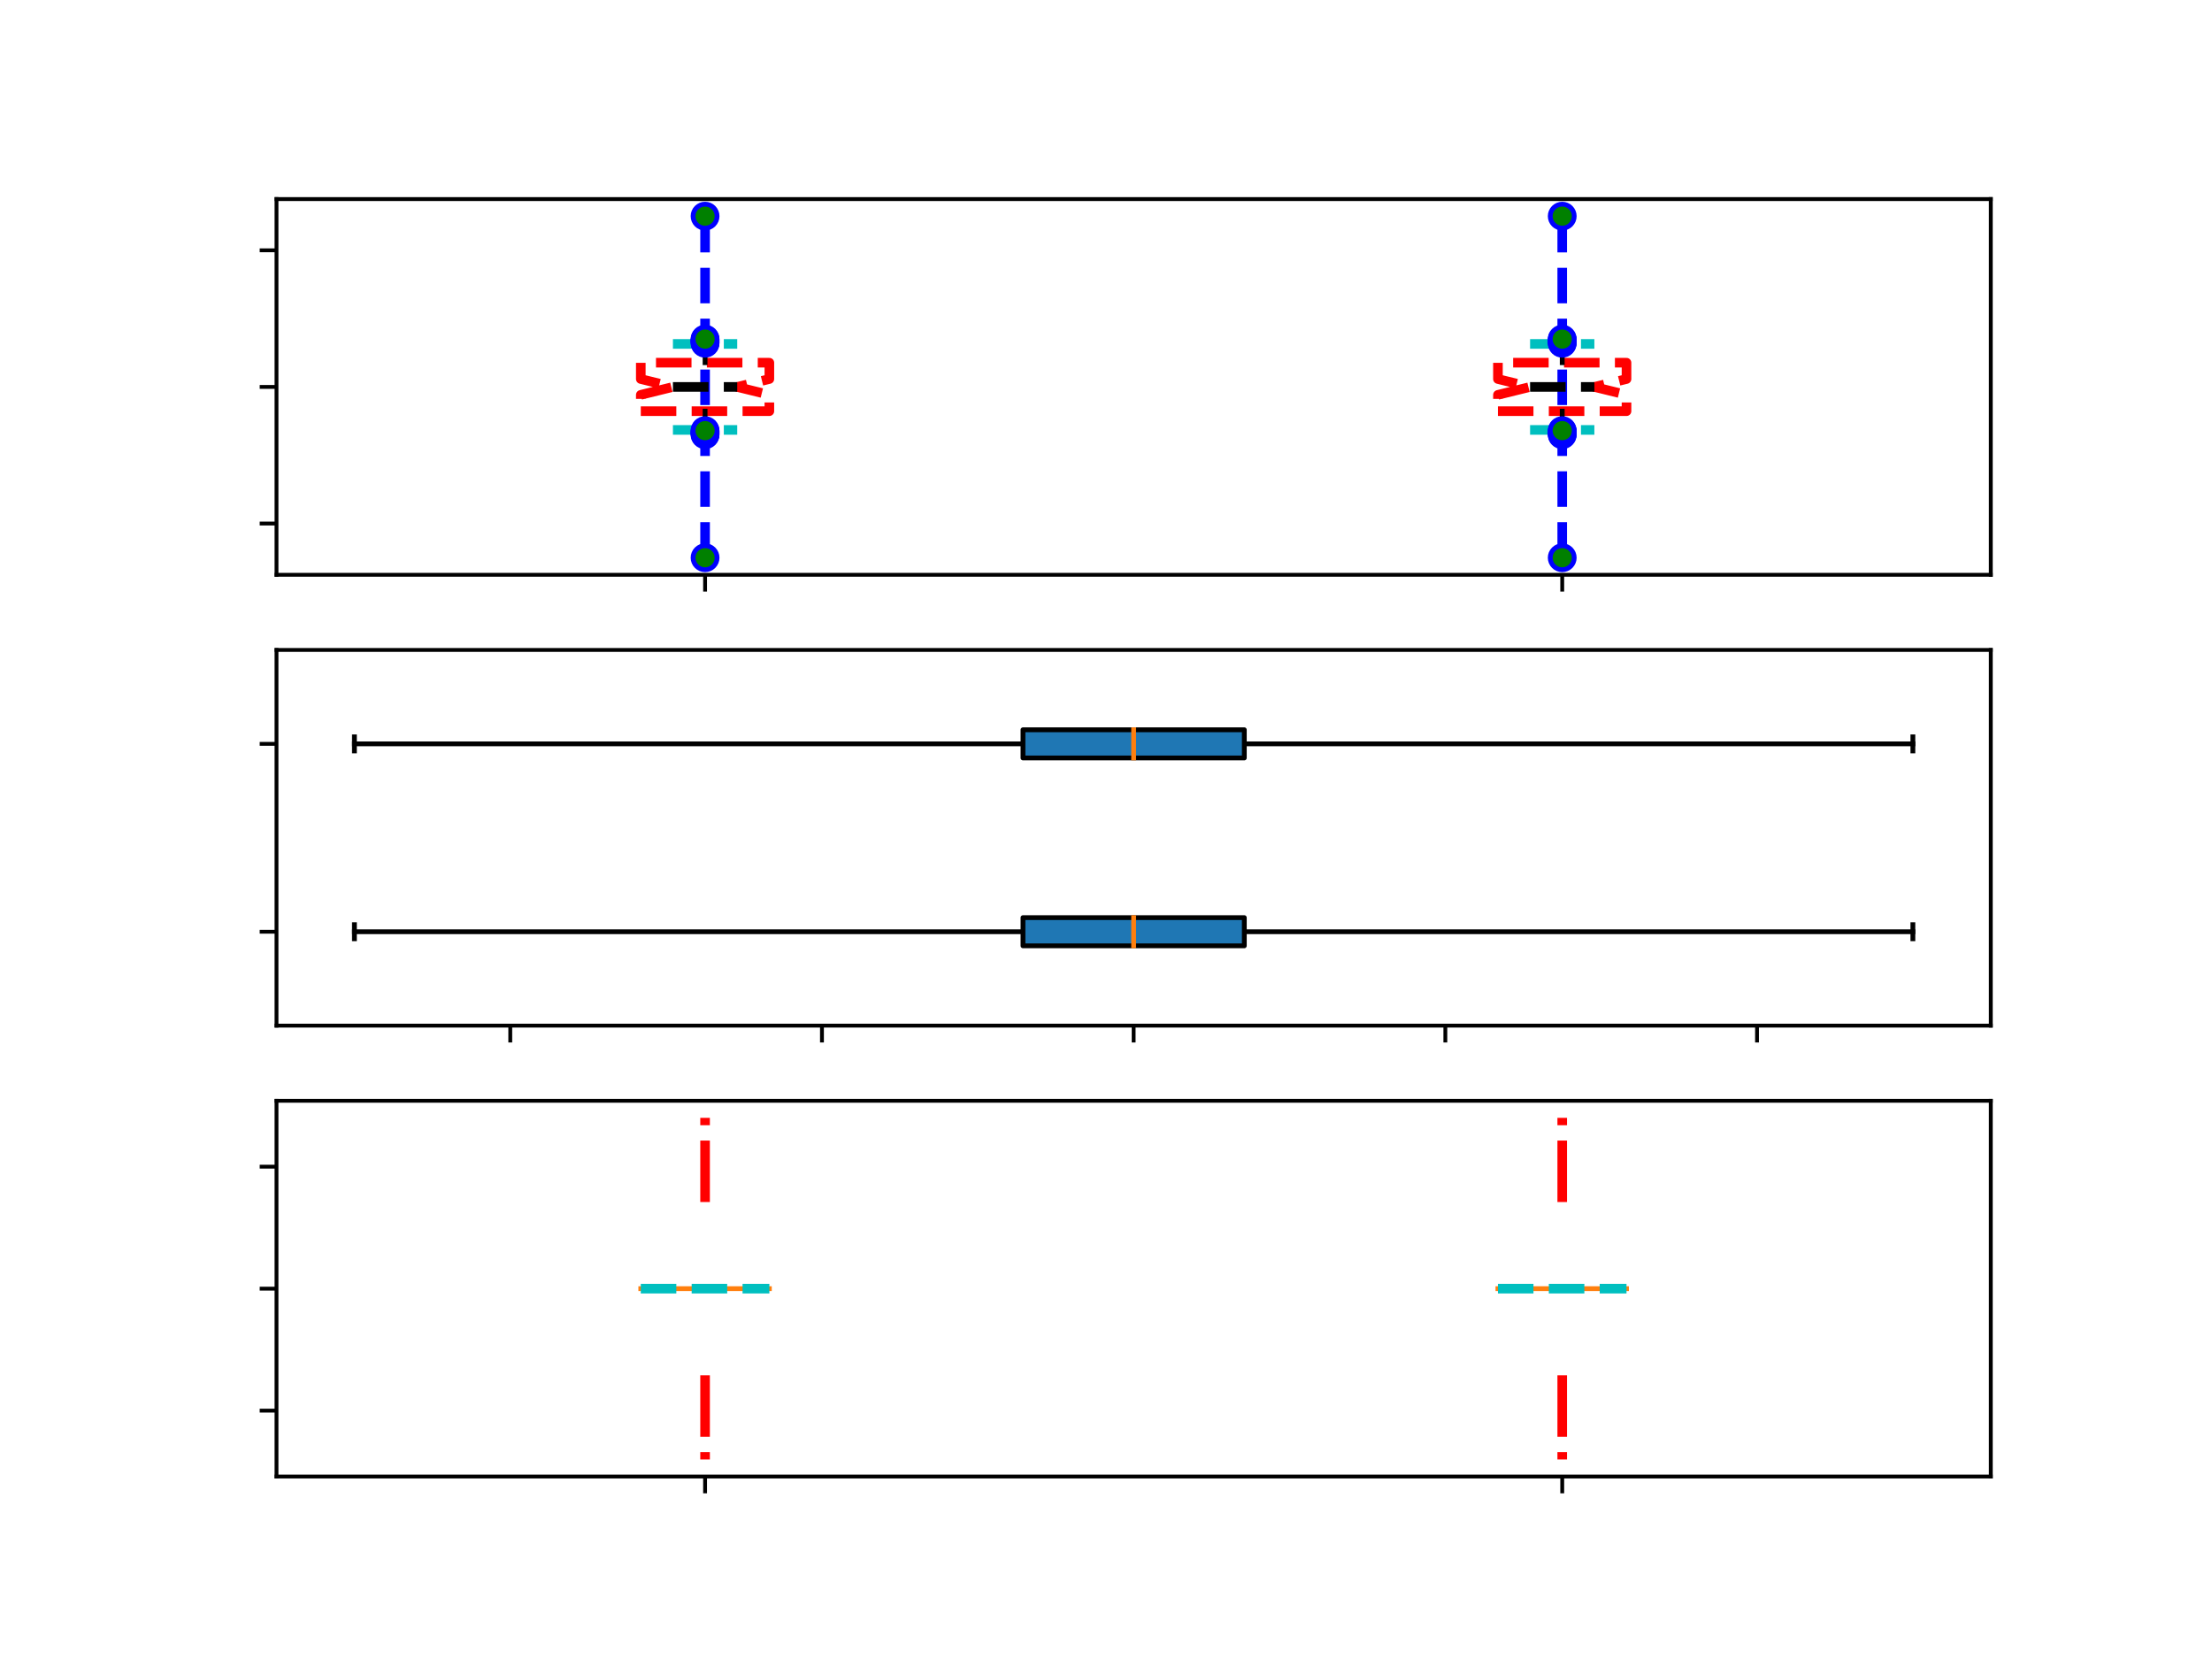 <svg xmlns="http://www.w3.org/2000/svg" xmlns:xlink="http://www.w3.org/1999/xlink" width="614.4" height="460.8" version="1.1" viewBox="0 0 460.8 345.6"><defs><style type="text/css">*{stroke-linecap:butt;stroke-linejoin:round}</style></defs><g id="figure_1"><g id="patch_1"><path d="M 0 345.6 L 460.8 345.6 L 460.8 0 L 0 0 z" style="fill:#fff"/></g><g id="axes_1"><g id="patch_2"><path d="M 57.6 119.74 L 414.72 119.74 L 414.72 41.472 L 57.6 41.472 z" style="fill:#fff"/></g><g id="matplotlib.axis_1"><g id="xtick_1"><g id="line2d_1"><defs><path id="me3c5aad6dc" d="M 0 0 L 0 3.5" style="stroke:#000;stroke-width:.8"/></defs><g><use style="stroke:#000;stroke-width:.8" x="146.88" y="119.74" xlink:href="#me3c5aad6dc"/></g></g></g><g id="xtick_2"><g id="line2d_2"><g><use style="stroke:#000;stroke-width:.8" x="325.44" y="119.74" xlink:href="#me3c5aad6dc"/></g></g></g></g><g id="matplotlib.axis_2"><g id="ytick_1"><g id="line2d_3"><defs><path id="mb093d27a24" d="M 0 0 L -3.5 0" style="stroke:#000;stroke-width:.8"/></defs><g><use style="stroke:#000;stroke-width:.8" x="57.6" y="109.067" xlink:href="#mb093d27a24"/></g></g></g><g id="ytick_2"><g id="line2d_4"><g><use style="stroke:#000;stroke-width:.8" x="57.6" y="80.606" xlink:href="#mb093d27a24"/></g></g></g><g id="ytick_3"><g id="line2d_5"><g><use style="stroke:#000;stroke-width:.8" x="57.6" y="52.145" xlink:href="#mb093d27a24"/></g></g></g></g><g id="line2d_6"><path d="M 133.488 85.658 L 160.272 85.658 L 160.272 82.254 L 153.576 80.606 L 160.272 78.958 L 160.272 75.554 L 133.488 75.554 L 133.488 78.958 L 140.184 80.606 L 133.488 82.254 L 133.488 85.658" clip-path="url(#p391ee919e1)" style="fill:none;stroke:red;stroke-dasharray:7.4,3.2;stroke-dashoffset:0;stroke-width:2"/></g><g id="line2d_7"><path d="M 146.88 85.658 L 146.88 89.564" clip-path="url(#p391ee919e1)" style="fill:none;stroke:#000;stroke-linecap:square"/></g><g id="line2d_8"><path d="M 146.88 75.554 L 146.88 71.648" clip-path="url(#p391ee919e1)" style="fill:none;stroke:#000;stroke-linecap:square"/></g><g id="line2d_9"><path d="M 140.184 89.564 L 153.576 89.564" clip-path="url(#p391ee919e1)" style="fill:none;stroke:#00bfbf;stroke-dasharray:7.4,3.2;stroke-dashoffset:0;stroke-width:2"/></g><g id="line2d_10"><path d="M 140.184 71.648 L 153.576 71.648" clip-path="url(#p391ee919e1)" style="fill:none;stroke:#00bfbf;stroke-dasharray:7.4,3.2;stroke-dashoffset:0;stroke-width:2"/></g><g id="line2d_11"><path d="M 146.88 116.183 L 146.88 90.568 L 146.88 90.424 L 146.88 90.281 L 146.88 90.138 L 146.88 89.994 L 146.88 89.851 L 146.88 89.708 L 146.88 71.505 L 146.88 71.361 L 146.88 71.218 L 146.88 71.075 L 146.88 70.931 L 146.88 70.788 L 146.88 70.645 L 146.88 45.03" clip-path="url(#p391ee919e1)" style="fill:none;stroke:#00f;stroke-dasharray:7.4,3.2;stroke-dashoffset:0;stroke-width:2"/><defs><path id="mdf84968221" d="M 0 2.5 C 0.663 2.5 1.299 2.237 1.768 1.768 C 2.237 1.299 2.5 0.663 2.5 0 C 2.5 -0.663 2.237 -1.299 1.768 -1.768 C 1.299 -2.237 0.663 -2.5 0 -2.5 C -0.663 -2.5 -1.299 -2.237 -1.768 -1.768 C -2.237 -1.299 -2.5 -0.663 -2.5 0 C -2.5 0.663 -2.237 1.299 -1.768 1.768 C -1.299 2.237 -0.663 2.5 0 2.5 z" style="stroke:#00f"/></defs><g clip-path="url(#p391ee919e1)"><use style="fill:green;stroke:#00f" x="146.88" y="116.183" xlink:href="#mdf84968221"/><use style="fill:green;stroke:#00f" x="146.88" y="90.568" xlink:href="#mdf84968221"/><use style="fill:green;stroke:#00f" x="146.88" y="90.424" xlink:href="#mdf84968221"/><use style="fill:green;stroke:#00f" x="146.88" y="90.281" xlink:href="#mdf84968221"/><use style="fill:green;stroke:#00f" x="146.88" y="90.138" xlink:href="#mdf84968221"/><use style="fill:green;stroke:#00f" x="146.88" y="89.994" xlink:href="#mdf84968221"/><use style="fill:green;stroke:#00f" x="146.88" y="89.851" xlink:href="#mdf84968221"/><use style="fill:green;stroke:#00f" x="146.88" y="89.708" xlink:href="#mdf84968221"/><use style="fill:green;stroke:#00f" x="146.88" y="71.505" xlink:href="#mdf84968221"/><use style="fill:green;stroke:#00f" x="146.88" y="71.361" xlink:href="#mdf84968221"/><use style="fill:green;stroke:#00f" x="146.88" y="71.218" xlink:href="#mdf84968221"/><use style="fill:green;stroke:#00f" x="146.88" y="71.075" xlink:href="#mdf84968221"/><use style="fill:green;stroke:#00f" x="146.88" y="70.931" xlink:href="#mdf84968221"/><use style="fill:green;stroke:#00f" x="146.88" y="70.788" xlink:href="#mdf84968221"/><use style="fill:green;stroke:#00f" x="146.88" y="70.645" xlink:href="#mdf84968221"/><use style="fill:green;stroke:#00f" x="146.88" y="45.03" xlink:href="#mdf84968221"/></g></g><g id="line2d_12"><path d="M 312.048 85.658 L 338.832 85.658 L 338.832 82.254 L 332.136 80.606 L 338.832 78.958 L 338.832 75.554 L 312.048 75.554 L 312.048 78.958 L 318.744 80.606 L 312.048 82.254 L 312.048 85.658" clip-path="url(#p391ee919e1)" style="fill:none;stroke:red;stroke-dasharray:7.4,3.2;stroke-dashoffset:0;stroke-width:2"/></g><g id="line2d_13"><path d="M 325.44 85.658 L 325.44 89.564" clip-path="url(#p391ee919e1)" style="fill:none;stroke:#000;stroke-linecap:square"/></g><g id="line2d_14"><path d="M 325.44 75.554 L 325.44 71.648" clip-path="url(#p391ee919e1)" style="fill:none;stroke:#000;stroke-linecap:square"/></g><g id="line2d_15"><path d="M 318.744 89.564 L 332.136 89.564" clip-path="url(#p391ee919e1)" style="fill:none;stroke:#00bfbf;stroke-dasharray:7.4,3.2;stroke-dashoffset:0;stroke-width:2"/></g><g id="line2d_16"><path d="M 318.744 71.648 L 332.136 71.648" clip-path="url(#p391ee919e1)" style="fill:none;stroke:#00bfbf;stroke-dasharray:7.4,3.2;stroke-dashoffset:0;stroke-width:2"/></g><g id="line2d_17"><path d="M 325.44 116.183 L 325.44 90.568 L 325.44 90.424 L 325.44 90.281 L 325.44 90.138 L 325.44 89.994 L 325.44 89.851 L 325.44 89.708 L 325.44 71.505 L 325.44 71.361 L 325.44 71.218 L 325.44 71.075 L 325.44 70.931 L 325.44 70.788 L 325.44 70.645 L 325.44 45.03" clip-path="url(#p391ee919e1)" style="fill:none;stroke:#00f;stroke-dasharray:7.4,3.2;stroke-dashoffset:0;stroke-width:2"/><g clip-path="url(#p391ee919e1)"><use style="fill:green;stroke:#00f" x="325.44" y="116.183" xlink:href="#mdf84968221"/><use style="fill:green;stroke:#00f" x="325.44" y="90.568" xlink:href="#mdf84968221"/><use style="fill:green;stroke:#00f" x="325.44" y="90.424" xlink:href="#mdf84968221"/><use style="fill:green;stroke:#00f" x="325.44" y="90.281" xlink:href="#mdf84968221"/><use style="fill:green;stroke:#00f" x="325.44" y="90.138" xlink:href="#mdf84968221"/><use style="fill:green;stroke:#00f" x="325.44" y="89.994" xlink:href="#mdf84968221"/><use style="fill:green;stroke:#00f" x="325.44" y="89.851" xlink:href="#mdf84968221"/><use style="fill:green;stroke:#00f" x="325.44" y="89.708" xlink:href="#mdf84968221"/><use style="fill:green;stroke:#00f" x="325.44" y="71.505" xlink:href="#mdf84968221"/><use style="fill:green;stroke:#00f" x="325.44" y="71.361" xlink:href="#mdf84968221"/><use style="fill:green;stroke:#00f" x="325.44" y="71.218" xlink:href="#mdf84968221"/><use style="fill:green;stroke:#00f" x="325.44" y="71.075" xlink:href="#mdf84968221"/><use style="fill:green;stroke:#00f" x="325.44" y="70.931" xlink:href="#mdf84968221"/><use style="fill:green;stroke:#00f" x="325.44" y="70.788" xlink:href="#mdf84968221"/><use style="fill:green;stroke:#00f" x="325.44" y="70.645" xlink:href="#mdf84968221"/><use style="fill:green;stroke:#00f" x="325.44" y="45.03" xlink:href="#mdf84968221"/></g></g><g id="line2d_18"><path d="M 140.184 80.606 L 153.576 80.606" clip-path="url(#p391ee919e1)" style="fill:none;stroke:#000;stroke-dasharray:7.4,3.2;stroke-dashoffset:0;stroke-width:2"/></g><g id="line2d_19"><path d="M 318.744 80.606 L 332.136 80.606" clip-path="url(#p391ee919e1)" style="fill:none;stroke:#000;stroke-dasharray:7.4,3.2;stroke-dashoffset:0;stroke-width:2"/></g><g id="patch_3"><path d="M 57.6 119.74 L 57.6 41.472" style="fill:none;stroke:#000;stroke-linecap:square;stroke-linejoin:miter;stroke-width:.8"/></g><g id="patch_4"><path d="M 414.72 119.74 L 414.72 41.472" style="fill:none;stroke:#000;stroke-linecap:square;stroke-linejoin:miter;stroke-width:.8"/></g><g id="patch_5"><path d="M 57.6 119.74 L 414.72 119.74" style="fill:none;stroke:#000;stroke-linecap:square;stroke-linejoin:miter;stroke-width:.8"/></g><g id="patch_6"><path d="M 57.6 41.472 L 414.72 41.472" style="fill:none;stroke:#000;stroke-linecap:square;stroke-linejoin:miter;stroke-width:.8"/></g></g><g id="axes_2"><g id="patch_7"><path d="M 57.6 213.662 L 414.72 213.662 L 414.72 135.394 L 57.6 135.394 z" style="fill:#fff"/></g><g id="matplotlib.axis_3"><g id="xtick_3"><g id="line2d_20"><g><use style="stroke:#000;stroke-width:.8" x="106.298" y="213.662" xlink:href="#me3c5aad6dc"/></g></g></g><g id="xtick_4"><g id="line2d_21"><g><use style="stroke:#000;stroke-width:.8" x="171.229" y="213.662" xlink:href="#me3c5aad6dc"/></g></g></g><g id="xtick_5"><g id="line2d_22"><g><use style="stroke:#000;stroke-width:.8" x="236.16" y="213.662" xlink:href="#me3c5aad6dc"/></g></g></g><g id="xtick_6"><g id="line2d_23"><g><use style="stroke:#000;stroke-width:.8" x="301.091" y="213.662" xlink:href="#me3c5aad6dc"/></g></g></g><g id="xtick_7"><g id="line2d_24"><g><use style="stroke:#000;stroke-width:.8" x="366.022" y="213.662" xlink:href="#me3c5aad6dc"/></g></g></g></g><g id="matplotlib.axis_4"><g id="ytick_4"><g id="line2d_25"><g><use style="stroke:#000;stroke-width:.8" x="57.6" y="194.095" xlink:href="#mb093d27a24"/></g></g></g><g id="ytick_5"><g id="line2d_26"><g><use style="stroke:#000;stroke-width:.8" x="57.6" y="154.961" xlink:href="#mb093d27a24"/></g></g></g></g><g id="line2d_27"><path d="M 213.107 194.095 L 73.833 194.095" clip-path="url(#pc019ee541c)" style="fill:none;stroke:#000;stroke-linecap:square"/></g><g id="line2d_28"><path d="M 259.213 194.095 L 398.487 194.095" clip-path="url(#pc019ee541c)" style="fill:none;stroke:#000;stroke-linecap:square"/></g><g id="line2d_29"><path d="M 73.833 195.563 L 73.833 192.628" clip-path="url(#pc019ee541c)" style="fill:none;stroke:#000;stroke-linecap:square"/></g><g id="line2d_30"><path d="M 398.487 195.563 L 398.487 192.628" clip-path="url(#pc019ee541c)" style="fill:none;stroke:#000;stroke-linecap:square"/></g><g id="line2d_32"><path d="M 213.107 154.961 L 73.833 154.961" clip-path="url(#pc019ee541c)" style="fill:none;stroke:#000;stroke-linecap:square"/></g><g id="line2d_33"><path d="M 259.213 154.961 L 398.487 154.961" clip-path="url(#pc019ee541c)" style="fill:none;stroke:#000;stroke-linecap:square"/></g><g id="line2d_34"><path d="M 73.833 156.428 L 73.833 153.493" clip-path="url(#pc019ee541c)" style="fill:none;stroke:#000;stroke-linecap:square"/></g><g id="line2d_35"><path d="M 398.487 156.428 L 398.487 153.493" clip-path="url(#pc019ee541c)" style="fill:none;stroke:#000;stroke-linecap:square"/></g><g id="patch_8"><path d="M 213.107 197.03 L 213.107 191.16 L 259.213 191.16 L 259.213 197.03 L 213.107 197.03 z" clip-path="url(#pc019ee541c)" style="fill:#1f77b4;stroke:#000;stroke-linejoin:miter"/></g><g id="patch_9"><path d="M 213.107 157.896 L 213.107 152.026 L 259.213 152.026 L 259.213 157.896 L 213.107 157.896 z" clip-path="url(#pc019ee541c)" style="fill:#1f77b4;stroke:#000;stroke-linejoin:miter"/></g><g id="line2d_37"><path d="M 236.16 197.03 L 236.16 191.16" clip-path="url(#pc019ee541c)" style="fill:none;stroke:#ff7f0e;stroke-linecap:square"/></g><g id="line2d_38"><path d="M 236.16 157.896 L 236.16 152.026" clip-path="url(#pc019ee541c)" style="fill:none;stroke:#ff7f0e;stroke-linecap:square"/></g><g id="patch_10"><path d="M 57.6 213.662 L 57.6 135.394" style="fill:none;stroke:#000;stroke-linecap:square;stroke-linejoin:miter;stroke-width:.8"/></g><g id="patch_11"><path d="M 414.72 213.662 L 414.72 135.394" style="fill:none;stroke:#000;stroke-linecap:square;stroke-linejoin:miter;stroke-width:.8"/></g><g id="patch_12"><path d="M 57.6 213.662 L 414.72 213.662" style="fill:none;stroke:#000;stroke-linecap:square;stroke-linejoin:miter;stroke-width:.8"/></g><g id="patch_13"><path d="M 57.6 135.394 L 414.72 135.394" style="fill:none;stroke:#000;stroke-linecap:square;stroke-linejoin:miter;stroke-width:.8"/></g></g><g id="axes_3"><g id="patch_14"><path d="M 57.6 307.584 L 414.72 307.584 L 414.72 229.316 L 57.6 229.316 z" style="fill:#fff"/></g><g id="matplotlib.axis_5"><g id="xtick_8"><g id="line2d_39"><g><use style="stroke:#000;stroke-width:.8" x="146.88" y="307.584" xlink:href="#me3c5aad6dc"/></g></g></g><g id="xtick_9"><g id="line2d_40"><g><use style="stroke:#000;stroke-width:.8" x="325.44" y="307.584" xlink:href="#me3c5aad6dc"/></g></g></g></g><g id="matplotlib.axis_6"><g id="ytick_6"><g id="line2d_41"><g><use style="stroke:#000;stroke-width:.8" x="57.6" y="293.862" xlink:href="#mb093d27a24"/></g></g></g><g id="ytick_7"><g id="line2d_42"><g><use style="stroke:#000;stroke-width:.8" x="57.6" y="268.45" xlink:href="#mb093d27a24"/></g></g></g><g id="ytick_8"><g id="line2d_43"><g><use style="stroke:#000;stroke-width:.8" x="57.6" y="243.038" xlink:href="#mb093d27a24"/></g></g></g></g><g id="line2d_44"><path d="M 146.88 286.494 L 146.88 304.026" clip-path="url(#p8f0378e7d4)" style="fill:none;stroke:red;stroke-dasharray:12.8,3.2,2,3.2;stroke-dashoffset:0;stroke-width:2"/></g><g id="line2d_45"><path d="M 146.88 250.406 L 146.88 232.873" clip-path="url(#p8f0378e7d4)" style="fill:none;stroke:red;stroke-dasharray:12.8,3.2,2,3.2;stroke-dashoffset:0;stroke-width:2"/></g><g id="line2d_46"><path d="M 325.44 286.494 L 325.44 304.026" clip-path="url(#p8f0378e7d4)" style="fill:none;stroke:red;stroke-dasharray:12.8,3.2,2,3.2;stroke-dashoffset:0;stroke-width:2"/></g><g id="line2d_47"><path d="M 325.44 250.406 L 325.44 232.873" clip-path="url(#p8f0378e7d4)" style="fill:none;stroke:red;stroke-dasharray:12.8,3.2,2,3.2;stroke-dashoffset:0;stroke-width:2"/></g><g id="line2d_48"><path d="M 133.488 268.45 L 160.272 268.45" clip-path="url(#p8f0378e7d4)" style="fill:none;stroke:#ff7f0e;stroke-linecap:square"/></g><g id="line2d_49"><path d="M 133.488 268.45 L 160.272 268.45" clip-path="url(#p8f0378e7d4)" style="fill:none;stroke:#00bfbf;stroke-dasharray:7.4,3.2;stroke-dashoffset:0;stroke-width:2"/></g><g id="line2d_50"><path d="M 312.048 268.45 L 338.832 268.45" clip-path="url(#p8f0378e7d4)" style="fill:none;stroke:#ff7f0e;stroke-linecap:square"/></g><g id="line2d_51"><path d="M 312.048 268.45 L 338.832 268.45" clip-path="url(#p8f0378e7d4)" style="fill:none;stroke:#00bfbf;stroke-dasharray:7.4,3.2;stroke-dashoffset:0;stroke-width:2"/></g><g id="patch_15"><path d="M 57.6 307.584 L 57.6 229.316" style="fill:none;stroke:#000;stroke-linecap:square;stroke-linejoin:miter;stroke-width:.8"/></g><g id="patch_16"><path d="M 414.72 307.584 L 414.72 229.316" style="fill:none;stroke:#000;stroke-linecap:square;stroke-linejoin:miter;stroke-width:.8"/></g><g id="patch_17"><path d="M 57.6 307.584 L 414.72 307.584" style="fill:none;stroke:#000;stroke-linecap:square;stroke-linejoin:miter;stroke-width:.8"/></g><g id="patch_18"><path d="M 57.6 229.316 L 414.72 229.316" style="fill:none;stroke:#000;stroke-linecap:square;stroke-linejoin:miter;stroke-width:.8"/></g></g></g><defs><clipPath id="p391ee919e1"><rect width="357.12" height="78.268" x="57.6" y="41.472"/></clipPath><clipPath id="pc019ee541c"><rect width="357.12" height="78.268" x="57.6" y="135.394"/></clipPath><clipPath id="p8f0378e7d4"><rect width="357.12" height="78.268" x="57.6" y="229.316"/></clipPath></defs></svg>